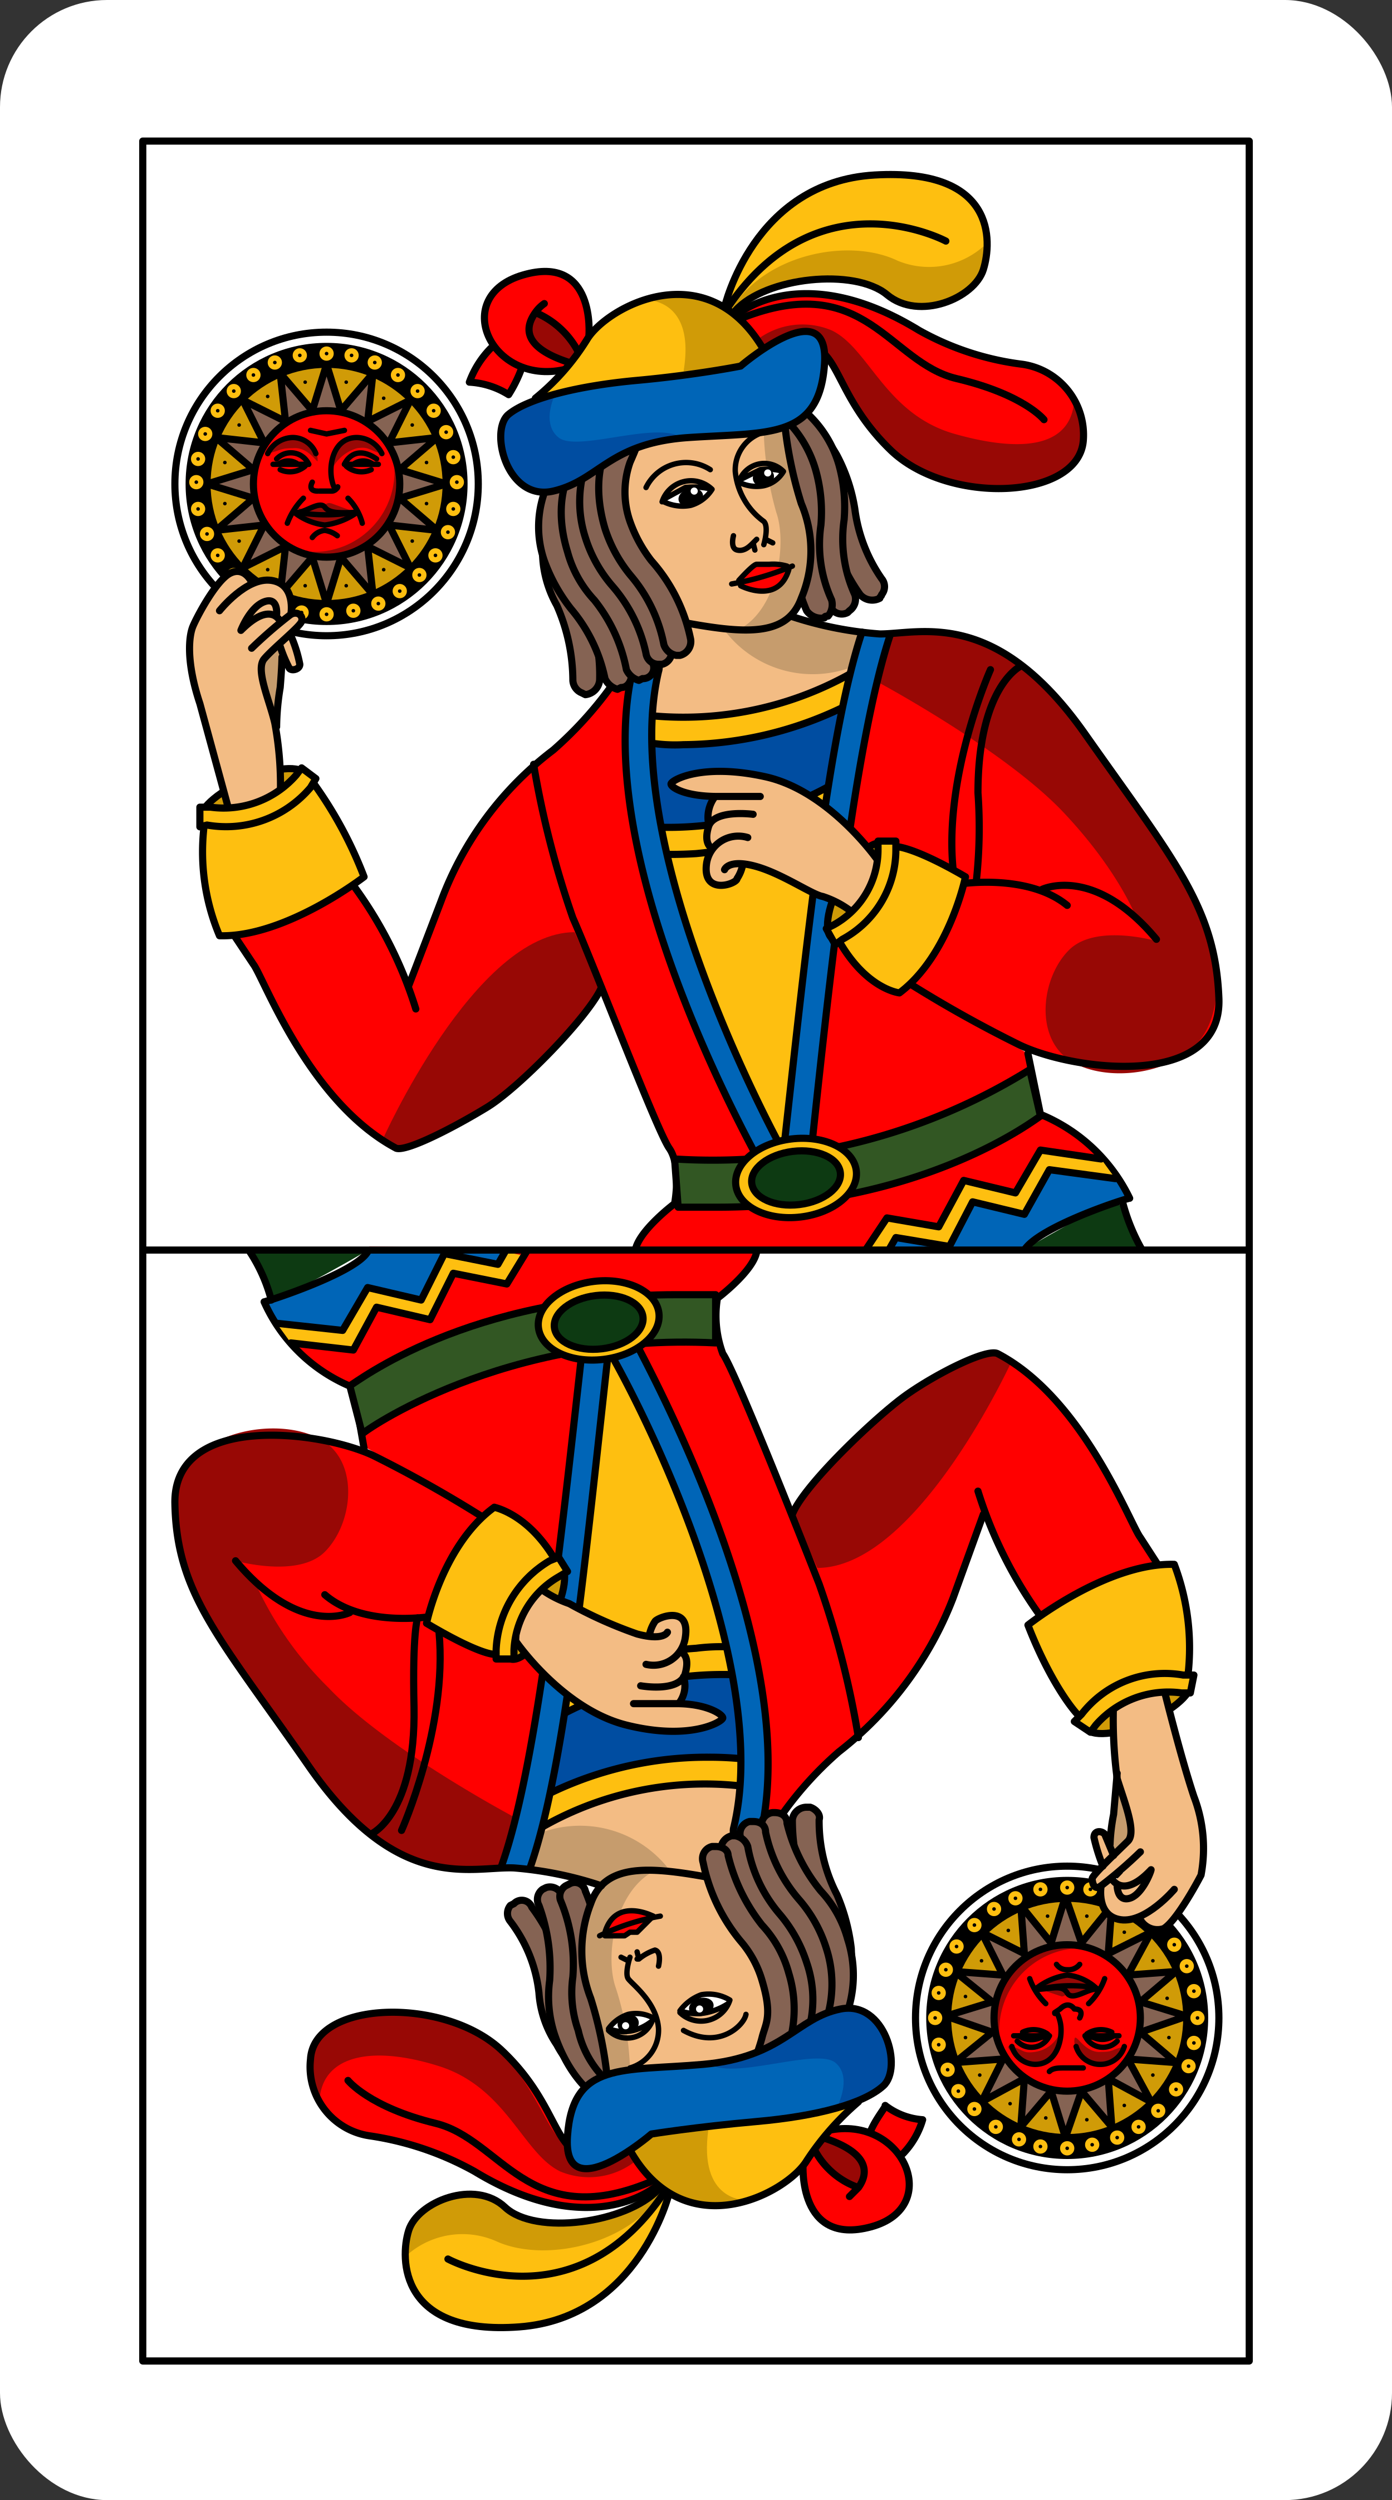 <svg xmlns="http://www.w3.org/2000/svg" viewBox="0 0 78 140">
  <rect x="0" y="0" width="78" height="140" fill="#333333" stroke="none"/>
  <rect width="78" height="140" rx="6" ry="6" fill="#fff"/>
  <path d="M64.1 70.1s-.9-2.5-1.5-2.7-5.4 2.7-5.4 2.7z" fill="#0d3a12"/>
  <path fill="#c69c6d" d="M14.1 36.7l1.4 3.6.5-3.3-.7-1.2-1.2.9z"/>
  <path d="M68.3 55.9c-.2-5.1-2.5-7.6-7.5-14.8s-9.2-5.6-11.5-5.6a20.5 20.5 0 0 1-5-1l-10.1 4A21.3 21.3 0 0 1 31 42l-1 .8h-.1a22.7 22.7 0 0 0-5.2 7.7 46.4 46.4 0 0 0-1.8 5 24.6 24.6 0 0 0-3.7-6.7c-.6 0-6.2 3.4-6.2 3.4l1.2 1.8c.6.8 3.1 7.7 8 10.3.6.2 3.3-1.2 5.1-2.3a31.4 31.4 0 0 0 6.2-6.4h.2c1.6 3.8 3.3 8 3.8 8.8s.3 3.1.3 3.1-2 1.4-2.1 2.5l21.6.2c.8-1.2 5.8-3 6-3a9.6 9.6 0 0 0-5-4.7l-.7-3.5-2-1.2 1.5.7c3.1 1.5 11.3 2.5 11.2-2.6z" fill="red"/>
  <path fill="#f3bc84" d="M43.8 34.2l1.6.7 3.3.6-1 3.7-7.7 1.6-4.2-.4.7-5.6 3.1.2 3 .3 1.2-1.1z"/>
  <path fill="#004da1" d="M35.8 41.4l.8 5.8L47 45.3l1.1-6.6-7 1.9-5.3.2v.6z"/>
  <path d="M36.4 47l10.8-2.2-3 19.9S36.1 52.4 36.4 47z" fill="#febf10"/>
  <path d="M27.5 19.5a5.3 5.3 0 0 0-1.2 1.9 4.6 4.6 0 0 1 2.2.7 7.6 7.6 0 0 0 .7-1.4" fill="red" stroke="#000" stroke-linecap="round" stroke-linejoin="round" stroke-width=".4"/>
  <path d="M33 18.8s.4-4.6-3.7-3.4-1.8 6.2 2.3 5.3" fill="red"/>
  <path d="M32.3 19.6a4.6 4.6 0 0 0-1.3-1.5c-.8-.4-.8-1-1.3-.2s0 1.2.7 1.7a5.4 5.4 0 0 0 1.5.8z" fill="#980805"/>
  <path d="M33 18.8s.4-4.6-3.7-3.4-1.8 6.2 2.3 5.3" fill="none" stroke="#000" stroke-linecap="round" stroke-linejoin="round" stroke-width=".4"/>
  <path d="M49.2 38.2s7.1 3.8 10.4 7.3 4.2 6.2 4.2 6.2l1 1s-3.4-1-4.9.5-1.9 4.6-.2 6 5.6 1.2 7.4-.8 1.2-6.2-.8-9.2-7-11.3-10.3-12.7a11.7 11.7 0 0 0-6.2-1z" fill="#980805"/>
  <path d="M30.5 17a2 2 0 0 0-.5.5c-.5.7-.9 1.9 1.9 2.8m.5-.6a4.8 4.8 0 0 0-2.4-2.2" fill="none" stroke="#000" stroke-linecap="round" stroke-linejoin="round" stroke-width=".4"/>
  <path d="M44.2 34.4c-.8-.4-3.6.9-3.6.9a6.2 6.2 0 0 0 7.5 1.9l.5-1.7a25.1 25.1 0 0 1-4.4-1.1z" fill="#c69c6d"/>
  <path d="M35.5 41.4a8.7 8.7 0 0 0 2.8.3A20.9 20.9 0 0 0 48.4 39a.8.8 0 0 0 .3-1 .7.7 0 0 0-1-.3A19.2 19.2 0 0 1 35.8 40zm11.7 3.9a21.3 21.3 0 0 1-8.2 2.5 21.9 21.9 0 0 1-2.8 0l.2-1.5a18.7 18.7 0 0 0 10.8-2.7z" fill="#febf10" stroke="#000" stroke-linecap="round" stroke-linejoin="round" stroke-width=".4"/>
  <path d="M49.9 35.5c-2 6-3.4 19-4.7 31.4a1.1 1.1 0 0 1-.6.7h-.2a.6.6 0 0 1-.6-.4c-.5-.7-11.1-18.7-8.3-29.9a.8.8 0 0 1 .9-.6.7.7 0 0 1 .5.9c-2 8.5 4.4 22.1 7 26.9 1.3-11.7 2.5-23.4 4.4-29.1" fill="#0065b7" stroke="#000" stroke-linecap="round" stroke-linejoin="round" stroke-width=".4"/>
  <ellipse cx="48.1" cy="49.9" rx="3" ry="1.1" transform="rotate(-62.2 48.1 49.93)" fill="#d09b07" stroke="#000" stroke-linecap="round" stroke-linejoin="round" stroke-width=".4"/>
  <path d="M49.4 33.3a.7.7 0 0 0 0-.9 8.8 8.8 0 0 1-1.5-3.9 9.6 9.6 0 0 0-1-3 6.2 6.2 0 0 0-3.3-2.8.7.7 0 0 0-.9.5.8.8 0 0 0 .5 1 4.6 4.6 0 0 1 2.4 2.1 7.5 7.5 0 0 1 .8 2.4 10 10 0 0 0 1.8 4.6.9.9 0 0 0 1.1.2c0-.1.1-.1.1-.2z" fill="#856353" stroke="#000" stroke-linecap="round" stroke-linejoin="round" stroke-width=".4"/>
  <path d="M47.6 34.2a.8.8 0 0 0 .3-.9 7.5 7.5 0 0 1-.6-4.2A8.8 8.8 0 0 0 47 26a6.3 6.3 0 0 0-2.6-3.5.8.8 0 0 0-1 .3.8.8 0 0 0 .3 1 5.1 5.1 0 0 1 1.9 2.7 7.2 7.2 0 0 1 .2 2.5 9.4 9.4 0 0 0 .7 4.9.7.7 0 0 0 1 .4z" fill="#856353" stroke="#000" stroke-linecap="round" stroke-linejoin="round" stroke-width=".4"/>
  <path d="M46.4 34.5a1 1 0 0 0 .2-.9 7.5 7.5 0 0 1-.6-4.2 8.6 8.6 0 0 0-.3-3.1 6.5 6.5 0 0 0-2.5-3.5.8.8 0 0 0-1.1.3.8.8 0 0 0 .3 1 5.1 5.1 0 0 1 1.9 2.7 7.1 7.1 0 0 1 .2 2.5 9.4 9.4 0 0 0 .7 4.9 1 1 0 0 0 1 .4c0-.1.1-.1.2-.1z" fill="#856353" stroke="#000" stroke-linecap="round" stroke-linejoin="round" stroke-width=".4"/>
  <circle cx="18.3" cy="27.1" r="8.5" fill="#fff" stroke="#000" stroke-linecap="round" stroke-linejoin="round" stroke-width=".4"/>
  <circle cx="18.3" cy="27.1" r="7.9"/>
  <circle cx="18.3" cy="27.1" r="6.1" fill="none" stroke="#ed1e79" stroke-linecap="round" stroke-linejoin="round" stroke-width=".4"/>
  <circle cx="18.3" cy="27.1" r="6.7" fill="#d09b07" stroke="#000" stroke-miterlimit="10" stroke-width=".4"/>
  <path fill="#856353" stroke="#000" stroke-linecap="round" stroke-linejoin="round" stroke-width=".4" d="M18.3 20.4l.8 2.6 1.8-2.1-.3 2.7 2.4-1.2-1.2 2.4 2.7-.3-2.1 1.8 2.6.8-2.6.8 2.1 1.8-2.7-.3 1.2 2.4-2.4-1.2.3 2.7-1.8-2.1-.8 2.6-.8-2.6-1.8 2.1.3-2.7-2.4 1.2 1.2-2.4-2.7.3 2.1-1.8-2.6-.8 2.6-.8-2.1-1.8 2.7.3-1.2-2.4 2.4 1.2-.3-2.7 1.8 2.1.8-2.6z"/>
  <circle cx="18.3" cy="19.8" r=".4" fill="#febf10"/>
  <circle cx="18.3" cy="19.8" r=".1"/>
  <circle cx="18.3" cy="34.4" r=".4" fill="#febf10"/>
  <circle cx="18.3" cy="34.4" r=".1"/>
  <circle cx="25.6" cy="27" r=".4" fill="#febf10"/>
  <circle cx="25.6" cy="27" r=".1"/>
  <circle cx="11" cy="27" r=".4" fill="#febf10"/>
  <circle cx="11" cy="27" r=".1"/>
  <circle cx="23.4" cy="21.9" r=".4" fill="#febf10"/>
  <circle cx="23.4" cy="21.9" r=".1"/>
  <circle cx="13.1" cy="32.2" r=".4" fill="#febf10"/>
  <circle cx="13.1" cy="32.2" r=".1"/>
  <circle cx="23.5" cy="32.2" r=".4" fill="#febf10"/>
  <circle cx="23.5" cy="32.2" r=".1"/>
  <circle cx="13.1" cy="21.9" r=".4" fill="#febf10"/>
  <circle cx="13.1" cy="21.9" r=".1"/>
  <circle cx="21" cy="20.3" r=".4" fill="#febf10"/>
  <circle cx="21" cy="20.3" r=".1"/>
  <circle cx="15.6" cy="33.9" r=".4" fill="#febf10"/>
  <circle cx="15.6" cy="33.9" r=".1"/>
  <circle cx="25.1" cy="29.8" r=".4" fill="#febf10"/>
  <circle cx="25.1" cy="29.8" r=".1"/>
  <circle cx="11.5" cy="24.3" r=".4" fill="#febf10"/>
  <circle cx="11.5" cy="24.3" r=".1"/>
  <circle cx="25" cy="24.2" r=".4" fill="#febf10"/>
  <circle cx="25" cy="24.2" r=".1"/>
  <circle cx="11.6" cy="29.9" r=".4" fill="#febf10"/>
  <circle cx="11.6" cy="29.9" r=".1"/>
  <circle cx="21.2" cy="33.8" r=".4" fill="#febf10"/>
  <circle cx="21.2" cy="33.8" r=".1"/>
  <circle cx="15.4" cy="20.3" r=".4" fill="#febf10"/>
  <circle cx="15.4" cy="20.3" r=".1"/>
  <circle cx="22.3" cy="21" r=".4" fill="#febf10"/>
  <circle cx="22.3" cy="21" r=".1"/>
  <circle cx="14.3" cy="33.2" r=".4" fill="#febf10"/>
  <circle cx="14.3" cy="33.2" r=".1"/>
  <circle cx="24.4" cy="31.1" r=".4" fill="#febf10"/>
  <circle cx="24.4" cy="31.1" r=".1"/>
  <circle cx="12.2" cy="23" r=".4" fill="#febf10"/>
  <circle cx="12.2" cy="23" r=".1"/>
  <circle cx="25.4" cy="25.6" r=".4" fill="#febf10"/>
  <circle cx="25.4" cy="25.6" r=".1"/>
  <circle cx="11.1" cy="28.5" r=".4" fill="#febf10"/>
  <circle cx="11.1" cy="28.5" r=".1"/>
  <circle cx="19.8" cy="34.2" r=".4" fill="#febf10"/>
  <circle cx="19.8" cy="34.2" r=".1"/>
  <circle cx="16.8" cy="19.9" r=".4" fill="#febf10"/>
  <circle cx="16.8" cy="19.9" r=".1"/>
  <circle cx="24.3" cy="23" r=".4" fill="#febf10"/>
  <circle cx="24.3" cy="23" r=".1"/>
  <circle cx="12.2" cy="31.1" r=".4" fill="#febf10"/>
  <circle cx="12.2" cy="31.1" r=".1"/>
  <circle cx="22.4" cy="33.1" r=".4" fill="#febf10"/>
  <circle cx="22.4" cy="33.1" r=".1"/>
  <circle cx="14.2" cy="21" r=".4" fill="#febf10"/>
  <circle cx="14.2" cy="21" r=".1"/>
  <circle cx="25.4" cy="28.5" r=".4" fill="#febf10"/>
  <circle cx="25.4" cy="28.5" r=".1"/>
  <circle cx="11.1" cy="25.7" r=".4" fill="#febf10"/>
  <circle cx="11.1" cy="25.7" r=".1"/>
  <circle cx="16.9" cy="34.3" r=".4" fill="#febf10"/>
  <circle cx="16.9" cy="34.3" r=".1"/>
  <circle cx="19.7" cy="19.9" r=".4" fill="#febf10"/>
  <circle cx="19.7" cy="19.9" r=".1"/>
  <circle cx="18.3" cy="27.1" r="4.1" fill="red"/>
  <path d="M21.9 25.2c.1.3.1.6.2 1a4.5 4.5 0 0 1-4.3 4.7h-1.2a4 4 0 0 0 1.9.3 4 4 0 0 0 3.8-4.2 3.3 3.3 0 0 0-.4-1.8zm-1.9-.1c.7-.1.6.1 1.4.3a1.6 1.6 0 0 0-1.4-.9 1.5 1.5 0 0 0-1.5 1.5c0 .2-.1.3 0 .5a2.3 2.3 0 0 1 1.5-1.4zm-3.6 0c-.7 0-.6.1-1.4.3a1.8 1.8 0 0 1 1.4-.9 1.3 1.3 0 0 1 1.4 1.3c0 .2-.5-.8-1.4-.7z" fill="#980805"/>
  <path d="M17 28.6s.7-.4.9-.3h.3s.1-.2.4-.1l1.1.4a3.4 3.4 0 0 1-1.5.8s-1.1-.2-1.4-.7.2-.1.2-.1z" fill="#980805"/>
  <path d="M17.3 26a1.1 1.1 0 0 0-1.8-.3m1.6.4a1.3 1.3 0 0 1-1.4.2m3.6-.3s.5-1.2 1.8-.3m-1.7.4a1.3 1.3 0 0 0 1.4.2" fill="none" stroke="#000" stroke-linecap="round" stroke-linejoin="round" stroke-width=".3"/>
  <path d="M15 25.4a1.6 1.6 0 0 1 1.4-.9 1.4 1.4 0 0 1 1.3.9m3.7 0a1.6 1.6 0 0 0-1.4-.9c-1.3 0-1.6 1.5-1.4 2.4s.4.2.3.4-.3.2-.3.2h-.7m-.4-.5s-.3.5.3.5m2.2 1.2a4 4 0 0 1-1.8.7 3.4 3.4 0 0 1-1.7-.7c.5.1 1.4-.7 1.7-.3s1 .3 1.8.3zm-3-.8a4 4 0 0 0-.9 1.4m3.4-1.4a3.1 3.1 0 0 1 .8 1.4" fill="none" stroke="#000" stroke-linecap="round" stroke-linejoin="round" stroke-width=".3"/>
  <path d="M19.3 26h1.6a.9.9 0 0 0-1.1 0z" stroke="#000" stroke-linecap="round" stroke-linejoin="round" stroke-width=".3"/>
  <path fill="#0065b7" stroke="#000" stroke-linecap="round" stroke-linejoin="round" stroke-width=".3" d="M21.2 26h-.3"/>
  <path d="M17.3 26h-1.7a.9.9 0 0 1 1.1 0z" stroke="#000" stroke-linecap="round" stroke-linejoin="round" stroke-width=".3"/>
  <path fill="#0065b7" stroke="#000" stroke-linecap="round" stroke-linejoin="round" stroke-width=".3" d="M15.3 26h.3"/>
  <path d="M17.5 30.1a1 1 0 0 1 .7-.4 1.5 1.5 0 0 1 .7.3m.4-5.9l-1 .2-.9-.2m-.7 4.6a9.5 9.5 0 0 0 3.1 0" fill="none" stroke="#000" stroke-linecap="round" stroke-linejoin="round" stroke-width=".3"/>
  <circle cx="18.3" cy="27.1" r="4.1" fill="none" stroke="#000" stroke-miterlimit="10" stroke-width=".4"/>
  <circle cx="13.8" cy="22.6" r=".1"/>
  <circle cx="15" cy="22.2" r=".1"/>
  <circle cx="15.9" cy="21.2" r=".1"/>
  <circle cx="17.1" cy="21.4" r=".1"/>
  <circle cx="19.4" cy="21.4" r=".1"/>
  <circle cx="18.3" cy="20.7" r=".1"/>
  <circle cx="20.7" cy="21.3" r=".1"/>
  <circle cx="21.5" cy="22.3" r=".1"/>
  <circle cx="22.8" cy="22.6" r=".1"/>
  <circle cx="23.1" cy="23.8" r=".1"/>
  <circle cx="24.1" cy="24.6" r=".1"/>
  <circle cx="23.9" cy="25.9" r=".1"/>
  <circle cx="24.6" cy="27.1" r=".1"/>
  <circle cx="23.9" cy="28.2" r=".1"/>
  <circle cx="24.1" cy="29.5" r=".1"/>
  <circle cx="23.1" cy="30.3" r=".1"/>
  <circle cx="22.7" cy="31.6" r=".1"/>
  <circle cx="21.5" cy="31.9" r=".1"/>
  <circle cx="20.7" cy="32.9" r=".1"/>
  <circle cx="19.4" cy="32.8" r=".1"/>
  <circle cx="18.3" cy="33.4" r=".1"/>
  <circle cx="17.1" cy="32.8" r=".1"/>
  <circle cx="15.9" cy="32.9" r=".1"/>
  <circle cx="15" cy="31.9" r=".1"/>
  <circle cx="13.8" cy="31.5" r=".1"/>
  <circle cx="13.4" cy="30.3" r=".1"/>
  <circle cx="12.3" cy="29.5" r=".1"/>
  <circle cx="12.6" cy="28.2" r=".1"/>
  <circle cx="11.9" cy="27" r=".1"/>
  <circle cx="12.6" cy="25.9" r=".1"/>
  <circle cx="12.4" cy="24.7" r=".1"/>
  <circle cx="13.4" cy="23.8" r=".1"/>
  <path d="M44 24a22.8 22.8 0 0 0 .9 4.2 6.8 6.8 0 0 1 0 5.3c-.8 2.2-3.2 2-6.9 1.3s-4.2-8.2-3.5-9.1A9.8 9.8 0 0 1 44 24z" fill="#f3bc84"/>
  <path d="M42.8 24.3a18.6 18.6 0 0 0 .7 4.4c.6 1.7.1 5.3-2 6.5 0 0 2.3.3 3-1a6.2 6.2 0 0 0 .9-4.6c-.5-1.6-1.3-5.2-1.3-5.2v-.5z" fill="#c69c6d"/>
  <path d="M44 24a22.8 22.8 0 0 0 .9 4.2 6.8 6.8 0 0 1 0 5.3c-.8 2.2-3.2 2-6.9 1.3s-4.2-8.2-3.5-9.1A9.8 9.8 0 0 1 44 24z" fill="none" stroke="#000" stroke-linecap="round" stroke-linejoin="round" stroke-width=".4"/>
  <path d="M36.2 27.3a2.5 2.5 0 0 1 3.6-1m3-2.1a2.2 2.2 0 0 0-1.6 2.2 3.9 3.9 0 0 0 1.6 2.8c.3.3 0 1.3 0 1.3m-1.7-.5s-.2.7.2.8.7-.2.9-.4l.2-.2m-.1.6l-.1-.4m.7-.2l.4.2" fill="none" stroke="#000" stroke-linecap="round" stroke-linejoin="round" stroke-width=".3"/>
  <path d="M21.4 63.9s5.2-11.7 10.8-11.7l1.5 3.3s-4.5 5.8-7.8 7.3l-3.7 1.6z" fill="#980805"/>
  <path d="M43.1 31.6h-.7c-.2 0-1 1.1-1 1.1l2.6-.9-2.5.9s2.1 1.1 2.7-.9h.1a3.7 3.7 0 0 0-1.2-.2z" fill="red"/>
  <path d="M41 32.7a15.9 15.9 0 0 0 3.4-1m-2.9 1.1s2.1 1.1 2.7-.9m-.1-.2a2.8 2.8 0 0 0-1-.1h-.7c-.2 0-1 .9-1 .9" fill="none" stroke="#000" stroke-linecap="round" stroke-linejoin="round" stroke-width=".3"/>
  <path d="M44.3 34.5a20.5 20.5 0 0 0 5 1c2.3 0 6.5-1.5 11.5 5.6s7.3 9.7 7.5 14.8-8.1 4.1-11.2 2.6a69.3 69.3 0 0 1-9.4-5.6c-.5-.5 3.3-5 3.3-5l2.8 1.6s3.8-.6 6 1.2" fill="none" stroke="#000" stroke-linecap="round" stroke-linejoin="round" stroke-width=".4"/>
  <path d="M63.3 67.1s-5.1 1.6-6 2.9l-.2.2-7.3-.2v-1.2l3.2.4 1.2-2.5 2.9.6 1.6-2.4 3.5.5z" fill="#0065b7"/>
  <path d="M58.4 49.8s2.9-1.4 6.4 2.8M34.2 38.5A21.3 21.3 0 0 1 31 42a18.8 18.8 0 0 0-6.3 8.5l-1.8 4.7" fill="none" stroke="#000" stroke-linecap="round" stroke-linejoin="round" stroke-width=".4"/>
  <path d="M23.3 56.5a23.3 23.3 0 0 0-4.1-7.7c-.6 0-6.2 3.4-6.2 3.4l1.2 1.8c.6.8 3.1 7.7 8 10.3.6.2 3.3-1.2 5.1-2.3s5.7-5.1 6.4-6.7" fill="none" stroke="#000" stroke-linecap="round" stroke-linejoin="round" stroke-width=".4"/>
  <path d="M29.9 42.8a52.5 52.5 0 0 0 2.2 8.6c1.2 2.7 4.7 11.9 5.4 12.9s.3 3.1.3 3.1-2 1.5-2.2 2.6m22-11l.7 3.4a9.6 9.6 0 0 1 5 4.7c-.2 0-5.1 1.6-5.9 2.9" fill="none" stroke="#000" stroke-linecap="round" stroke-linejoin="round" stroke-width=".4"/>
  <path d="M42.9 43.5c-3.6-.9-5.3.2-5.3.4s.8.7 2.3.7a2.7 2.7 0 0 0-.2 1.7c-.3 1.1.2 1.2.2 1.2h.1a2 2 0 0 0-.4.8c-.3 1.9 1.7 1.2 1.7.9a2.1 2.1 0 0 0 .3-.7h.7c1.5.4 3.2 1.6 3.8 1.7a5.3 5.3 0 0 1 1.8 1 4.5 4.5 0 0 0 1.3-3s-2.7-3.9-6.3-4.7z" fill="#f3bc84"/>
  <path d="M40 44.7a1.9 1.9 0 0 0-.3 1.4m2.5-.5s-2.2-.3-2.5.7.2 1.2.2 1.2" fill="none" stroke="#000" stroke-linecap="round" stroke-linejoin="round" stroke-width=".4"/>
  <path d="M41.9 46.9a1.8 1.8 0 0 0-2.3 1.4c-.3 1.9 1.7 1.2 1.7.9a2.1 2.1 0 0 0 .3-.7" fill="none" stroke="#000" stroke-linecap="round" stroke-linejoin="round" stroke-width=".4"/>
  <path d="M40.6 48.7s.2-.6 1.7-.2 3.2 1.6 3.8 1.7a5.3 5.3 0 0 1 1.8 1 4.5 4.5 0 0 0 1.3-3s-2.7-3.9-6.3-4.7-5.3.2-5.3.4.8.7 2.6.7h2.4" fill="none" stroke="#000" stroke-linecap="round" stroke-linejoin="round" stroke-width=".4"/>
  <path d="M54.1 49.1s-.9 4.4-3.7 6.5c0 0-2-.2-3.6-3.3a6.7 6.7 0 0 0 3.3-4.9s.9-.1 4 1.7z" fill="#febf10" stroke="#000" stroke-linecap="round" stroke-linejoin="round" stroke-width=".4"/>
  <path d="M46.8 52.9l-.5-.9.4-.2a4.8 4.8 0 0 0 2.5-4.2v-.5h1v.5a5.7 5.7 0 0 1-3 5z" fill="#febf10" stroke="#000" stroke-linecap="round" stroke-linejoin="round" stroke-width=".4"/>
  <ellipse cx="14.2" cy="44.6" rx="3.2" ry="1.1" transform="rotate(-23.8 14.38 44.66)" fill="#d09b07" stroke="#000" stroke-linecap="round" stroke-linejoin="round" stroke-width=".4"/>
  <path d="M16.3 34.4a25.3 25.3 0 0 0-2.2 1.9s1.5-1.7 1.6-1.6l.6-.3s.3-1.7-1.1-1.9l-1.1.2s-.4-.9-1.2-.5-1.9 2.5-2.1 3-.4 1.9.4 4.3l1.8 6.3 2.7-1.2a17.5 17.5 0 0 0-.3-4.1c-.3-1.3-1.1-3-.6-3.6s2-1.8 2.1-2.1-.2-.6-.6-.4zm-.6.3z" fill="#f3bc84"/>
  <path d="M15.7 36.2a7.8 7.8 0 0 0 .5 1.2c.1.2.6.1.6-.2a7.6 7.6 0 0 0-.5-1.6z" fill="#f3bc84"/>
  <path d="M14.1 32.6s-.4-.9-1.2-.5-1.9 2.5-2.1 3-.4 1.9.4 4.3L13 46l2.7-1.2a19.1 19.1 0 0 0-.3-4.3c-.3-1.3-1.1-3-.6-3.6s2-1.8 2.1-2.1-.2-.6-.6-.4a25.3 25.3 0 0 0-2.2 1.9" fill="none" stroke="#000" stroke-linecap="round" stroke-linejoin="round" stroke-width=".4"/>
  <path d="M12.3 34.2s1.5-1.9 2.9-1.7 1.1 1.9 1.1 1.9" fill="none" stroke="#000" stroke-linecap="round" stroke-linejoin="round" stroke-width=".4"/>
  <path d="M15.7 34.8s-.5-1.2-2.2.5c0 0 .5-1.3 1.3-1.6s.7.7.7.7m.8 1.2a7.6 7.6 0 0 1 .5 1.6c0 .3-.5.4-.6.2a7.8 7.8 0 0 1-.5-1.2m.1.6s0 .5-.1 1.7a14 14 0 0 0-.2 2.2" fill="none" stroke="#000" stroke-linecap="round" stroke-linejoin="round" stroke-width=".4"/>
  <path d="M20.4 49.1s-4.4 3.4-8.1 3.3a12.1 12.1 0 0 1-.8-6.6 7.5 7.5 0 0 0 6.1-1.9 22.9 22.9 0 0 1 2.8 5.2z" fill="#febf10" stroke="#000" stroke-linecap="round" stroke-linejoin="round" stroke-width=".4"/>
  <path d="M11.2 46.3v-1.1h.6a5.4 5.4 0 0 0 4.8-1.8l.3-.4.8.6-.3.5a6.2 6.2 0 0 1-5.8 2.1z" fill="#febf10" stroke="#000" stroke-linecap="round" stroke-linejoin="round" stroke-width=".4"/>
  <path d="M40.2 67.6H38l-.2-2.7a33.7 33.7 0 0 0 19.9-5l.6 2.6c-.2.1-6.5 5.1-18.1 5.1z" fill="#325723" stroke="#000" stroke-linecap="round" stroke-linejoin="round" stroke-width=".4"/>
  <ellipse cx="44.6" cy="66" rx="3.4" ry="2.2" transform="rotate(-6.9 44.3 65.93)" fill="#febf10" stroke="#000" stroke-linecap="round" stroke-linejoin="round" stroke-width=".4"/>
  <ellipse cx="44.6" cy="66" rx="2.5" ry="1.5" transform="rotate(-6.9 44.3 65.93)" fill="#0d3a12" stroke="#000" stroke-linecap="round" stroke-linejoin="round" stroke-width=".4"/>
  <path fill="#febf10" d="M48.7 69.8l1-1.6 2.9.5 1.4-2.6 2.9.7 1.4-2.4 3.4.5.8 1.1-3.7-.5-1.4 2.5-2.9-.7-1.3 2.5-3-.5-.4.7-1.1-.2z"/>
  <path fill="none" stroke="#000" stroke-linecap="round" stroke-linejoin="round" stroke-width=".4" d="M48.5 70l1.2-1.8 2.9.5 1.4-2.6 2.9.7 1.4-2.4 3.4.5"/>
  <path fill="none" stroke="#000" stroke-linecap="round" stroke-linejoin="round" stroke-width=".4" d="M49.8 70l.4-.7 3 .5 1.3-2.5 2.9.7 1.4-2.5 3.7.5"/>
  <path d="M30 22.3a13.1 13.1 0 0 0 2.9-3.3c1.1-1.8 6.7-4.9 9.9.6l.2 1.8z" fill="#febf10"/>
  <path d="M32.6 38.8a.8.8 0 0 1-.5-.7 10.5 10.5 0 0 0-.9-4.2 6.2 6.2 0 0 1-.8-2.9c-.2-2.8 1-4.2 1.1-4.2a.7.7 0 0 1 1-.1.8.8 0 0 1 .1 1.1 4.8 4.8 0 0 0-.7 3.1 6.1 6.1 0 0 0 .6 2.4 9.7 9.7 0 0 1 1.1 4.8.9.9 0 0 1-.8.8z" fill="#856353" stroke="#000" stroke-linecap="round" stroke-linejoin="round" stroke-width=".4"/>
  <path d="M34.6 38.6a1.1 1.1 0 0 1-.7-.6 8.8 8.8 0 0 0-1.9-3.9 9.6 9.6 0 0 1-1.5-2.7 5.8 5.8 0 0 1 .2-4.3.7.7 0 0 1 1-.3.8.8 0 0 1 .3 1 4.7 4.7 0 0 0 0 3.2 5.9 5.9 0 0 0 1.2 2.2 9.9 9.9 0 0 1 2.2 4.5c0 .4-.2.8-.6.8z" fill="#856353" stroke="#000" stroke-linecap="round" stroke-linejoin="round" stroke-width=".4"/>
  <path d="M35.8 38.1a1.1 1.1 0 0 1-.7-.6 8.9 8.9 0 0 0-1.8-3.9 6.4 6.4 0 0 1-1.5-2.7c-.8-2.6 0-4.2.1-4.3a.7.7 0 0 1 1-.3.8.8 0 0 1 .3 1 4.7 4.7 0 0 0 0 3.2 7.8 7.8 0 0 0 1.2 2.2 9.9 9.9 0 0 1 2.2 4.5.6.6 0 0 1-.6.8z" fill="#856353" stroke="#000" stroke-linecap="round" stroke-linejoin="round" stroke-width=".4"/>
  <path d="M36.9 37.2a.7.7 0 0 1-.7-.6 8.4 8.4 0 0 0-1.9-3.8 7.6 7.6 0 0 1-1.5-2.7 6.5 6.5 0 0 1 .1-4.3.7.7 0 0 1 1-.3.7.7 0 0 1 .4 1c-.1 0-.6 1.2 0 3.2a5.9 5.9 0 0 0 1.2 2.2 8.6 8.6 0 0 1 2.1 4.4.7.7 0 0 1-.5.9z" fill="#856353" stroke="#000" stroke-linecap="round" stroke-linejoin="round" stroke-width=".4"/>
  <path d="M37.9 36.7a.9.9 0 0 1-.7-.6 8.4 8.4 0 0 0-1.8-3.8 7.9 7.9 0 0 1-1.5-2.7c-.8-2.7 0-4.3.1-4.4s1.2-1.2 1.6-1 0 1-.3 1.7a5 5 0 0 0 0 3.3 7.8 7.8 0 0 0 1.2 2.2 9.4 9.4 0 0 1 2.2 4.4.8.8 0 0 1-.6.9z" fill="#856353" stroke="#000" stroke-linecap="round" stroke-linejoin="round" stroke-width=".4"/>
  <path d="M40.6 17.2s1.6-7 8.4-7.4 6.6 3.7 6.1 5.3-3.6 2.9-5.4 1.4-6.8-1-8.5.9" fill="#febf10"/>
  <path d="M55.1 13.8a4.6 4.6 0 0 1-4.8.8c-2.7-1.3-7.4-.4-9.3 2.7-.1.1 2.8-1.8 4.9-1.8s3.2.2 3.6.7a2.9 2.9 0 0 0 2.9.9c1.5-.3 2.7-1.4 2.8-2a3.5 3.5 0 0 0-.1-1.3z" fill="#d09b07"/>
  <path d="M40.6 17.2s1.6-7 8.4-7.4 6.6 3.7 6.1 5.3-3.6 2.9-5.4 1.4-6.8-1-8.5.9" fill="none" stroke="#000" stroke-linecap="round" stroke-linejoin="round" stroke-width=".4"/>
  <path d="M41.2 17.7s3.6-3.3 10.3.8a15.8 15.8 0 0 0 5.8 1.9 4 4 0 0 1 3.4 4.3c-.3 3.3-7.6 3.6-10.8.5s-2.8-5.8-4.9-5.9a4.3 4.3 0 0 0-2 .4" fill="red"/>
  <path d="M42.6 18.9a4.2 4.2 0 0 1 4-.4c2.1 1 3 4.7 6.9 5.8s6.6.7 6.7-2c-.1.1 1.9 3.3-.9 4.3s-6.6 1.2-8.8-.8-2.9-4.4-3.7-5.3-2.3-2.1-3.8-.9z" fill="#980805"/>
  <path d="M41.2 17.7s3.6-3.3 10.3.8a15.8 15.8 0 0 0 5.8 1.9 4 4 0 0 1 3.4 4.3c-.3 3.3-7.6 3.6-10.8.5s-2.8-5.8-4.9-5.9a4.3 4.3 0 0 0-2 .4m10-6.2s-7.1-3.8-12.2 3.7" fill="none" stroke="#000" stroke-linecap="round" stroke-linejoin="round" stroke-width=".4"/>
  <path d="M36.2 16.8s2.8-.1 2.1 4h1l2.3-.3 1.2-.9s-1.3-2.5-3.5-2.9a6.1 6.1 0 0 0-3.1.1z" fill="#d09b07"/>
  <path d="M58.5 23.5s-1.1-1.4-4.9-2.3-5.1-6.1-12-3.4" fill="none" stroke="#000" stroke-linecap="round" stroke-linejoin="round" stroke-width=".4"/>
  <path d="M30 22.3a13.1 13.1 0 0 0 2.9-3.3c1.1-1.8 6.7-4.9 9.9.6l.2 1.8z" fill="none" stroke="#000" stroke-linecap="round" stroke-linejoin="round" stroke-width=".4"/>
  <path d="M41.5 20.5s-2.5.5-5.8.8-6.1 1-7.2 1.9-.1 4.9 2.5 4.3 3.1-2.7 7.6-3 7.3.1 7.6-4.1-4.7.1-4.7.1z" fill="#0065b7"/>
  <path d="M31.1 22.1s-.8 1.6.2 2.4 5.1-.8 6.7-.1a14.7 14.7 0 0 0-5.4 2.4c-1.8 1.6-3.6.7-4.3-1s0-2.8 1.2-3.2z" fill="#004da1"/>
  <path d="M41.5 20.5s-2.5.5-5.8.8-6.1 1-7.2 1.9-.1 4.9 2.5 4.3 3.1-2.7 7.6-3 7.3.1 7.6-4.1-4.7.1-4.7.1zm15.7 16.8s-2.4 1.1-2.4 7.1a27.4 27.4 0 0 1-.1 5m.8-11.9s-2.6 5.8-2.1 11.1" fill="none" stroke="#000" stroke-linecap="round" stroke-linejoin="round" stroke-width=".4"/>
  <path d="M37.2 28.1a2.4 2.4 0 0 0 1.8.1 1.3 1.3 0 0 0 .8-.8 1.9 1.9 0 0 0-1.6 0c-.9.3-1 .7-1 .7z" fill="#fff"/>
  <path d="M37.3 27.9l1.1-.6a4.2 4.2 0 0 1 1.5.1 2.1 2.1 0 0 1-1.2.9 2.4 2.4 0 0 1-1.5-.2m2.7-.7a1.7 1.7 0 0 0-2.8.7" fill="none" stroke="#000" stroke-linecap="round" stroke-linejoin="round" stroke-width=".3"/>
  <ellipse cx="38.7" cy="27.8" rx=".7" ry=".5" transform="rotate(-15.1 38.92 27.8)"/>
  <circle cx="38.9" cy="27.5" r=".2" fill="#fff"/>
  <path d="M41.5 27.1a2.3 2.3 0 0 0 1.7 0 1.3 1.3 0 0 0 .8-.8 1.9 1.9 0 0 0-1.6 0c-.8.4-.9.8-.9.8z" fill="#fff"/>
  <path d="M41.6 26.8l1-.5a3.2 3.2 0 0 1 1.3.1 1.7 1.7 0 0 1-1.1.8 2.2 2.2 0 0 1-1.4-.2m2.5-.6a1.5 1.5 0 0 0-2.5.6" fill="none" stroke="#000" stroke-linecap="round" stroke-linejoin="round" stroke-width=".3"/>
  <ellipse cx="42.8" cy="26.7" rx=".6" ry=".5" transform="rotate(-15.1 42.9 26.8)"/>
  <ellipse cx="43" cy="26.5" rx=".2" ry=".2" transform="rotate(-15.1 42.95 26.42)" fill="#fff"/>
  <path d="M62.9 67.3A10.9 10.9 0 0 0 64 70" fill="none" stroke="#000" stroke-linecap="round" stroke-linejoin="round" stroke-width=".4"/>
  <path d="M14 70s.9 2.4 1.4 2.6 5.4-2.7 5.4-2.7z" fill="#0d3a12"/>
  <path fill="#c69c6d" d="M64 103.3l-1.5-3.5-.4 3.3.7 1.1 1.2-.9z"/>
  <path d="M9.8 84.2c.1 5.1 2.5 7.6 7.5 14.7s9.1 5.6 11.5 5.7a20.4 20.4 0 0 1 4.9 1l10.2-4.1a19.9 19.9 0 0 1 3.1-3.4l1.1-.9a23.1 23.1 0 0 0 5.3-7.7 42 42 0 0 0 1.7-4.9 25.6 25.6 0 0 0 3.8 6.7c.5 0 6.1-3.5 6.1-3.5l-1.1-1.7c-.6-.8-3.2-7.8-8-10.3-.6-.3-3.4 1.1-5.1 2.3a29 29 0 0 0-6.3 6.3h-.2a86.6 86.6 0 0 0-3.8-8.7 6.1 6.1 0 0 1-.3-3.1s2-1.4 2.2-2.5l-21.7-.3c-.8 1.3-5.8 3-5.9 3a9.2 9.2 0 0 0 5 4.8l.6 3.4 2.1 1.2-1.6-.8c-3-1.3-11.3-2.3-11.1 2.8z" fill="red"/>
  <path fill="#f3bc84" d="M34.2 105.9l-1.6-.8-3.2-.6 1-3.6 7.6-1.7 4.3.4-.8 5.6-3-.2-3.1-.3-1.2 1.2z"/>
  <path fill="#004da1" d="M42.3 98.6l-.8-5.8-10.5 2-1 6.5 6.9-1.9 5.4-.1v-.7z"/>
  <path d="M41.6 93.1l-10.8 2.1 3.1-19.9s8.1 12.4 7.7 17.8z" fill="#febf10"/>
  <path d="M50.6 120.6a4.6 4.6 0 0 0 1.1-1.9 3.9 3.9 0 0 1-2.1-.8c.1 0-.5.7-.8 1.4" fill="red" stroke="#000" stroke-linecap="round" stroke-linejoin="round" stroke-width=".4"/>
  <path d="M45 121.2s-.3 4.6 3.8 3.5 1.8-6.3-2.4-5.4" fill="red"/>
  <path d="M45.7 120.5a4.1 4.1 0 0 0 1.4 1.5c.8.3.7.9 1.2.2s0-1.2-.6-1.7a10.7 10.7 0 0 0-1.6-.9z" fill="#980805"/>
  <path d="M45 121.2s-.3 4.6 3.8 3.5 1.8-6.3-2.4-5.4" fill="none" stroke="#000" stroke-linecap="round" stroke-linejoin="round" stroke-width=".4"/>
  <path d="M28.9 101.8s-7.2-3.8-10.5-7.3a19.4 19.4 0 0 1-4.2-6.1l-1-1s3.5 1 5-.5 1.9-4.6.2-6-5.6-1.2-7.5.7-1.1 6.2.8 9.2 7 11.4 10.4 12.8a11.8 11.8 0 0 0 6.1.9z" fill="#980805"/>
  <path d="M47.6 123l.5-.5c.5-.7.8-1.9-2-2.8m-.5.6a4.4 4.4 0 0 0 2.5 2.2" fill="none" stroke="#000" stroke-linecap="round" stroke-linejoin="round" stroke-width=".4"/>
  <path d="M33.8 105.6c.9.5 3.7-.9 3.7-.9a6.3 6.3 0 0 0-7.6-1.9l-.5 1.8a31.3 31.3 0 0 1 4.4 1z" fill="#c69c6d"/>
  <path d="M42.5 98.6a18.9 18.9 0 0 0-2.8-.2 20.2 20.2 0 0 0-10 2.6.7.7 0 0 0-.3 1 .7.7 0 0 0 1 .3 18.4 18.4 0 0 1 11.8-2.2zm-11.7-3.9a19.7 19.7 0 0 1 8.2-2.4 11 11 0 0 1 2.8 0l-.2 1.5a19.2 19.2 0 0 0-10.8 2.6z" fill="#febf10" stroke="#000" stroke-linecap="round" stroke-linejoin="round" stroke-width=".4"/>
  <path d="M28.1 104.5c2.1-5.9 3.4-19 4.8-31.4a.6.6 0 0 1 .6-.6h.1a.9.9 0 0 1 .7.3c.4.7 11 18.7 8.3 30a.7.7 0 0 1-.9.5.8.8 0 0 1-.6-.9c2.1-8.5-4.3-22.1-7-26.8-1.3 11.6-2.4 23.3-4.4 29" fill="#0065b7" stroke="#000" stroke-linecap="round" stroke-linejoin="round" stroke-width=".4"/>
  <ellipse cx="29.9" cy="90.2" rx="3" ry="1.1" transform="rotate(-62.2 29.93 90.18)" fill="#d09b07" stroke="#000" stroke-linecap="round" stroke-linejoin="round" stroke-width=".4"/>
  <path d="M28.6 106.7a.7.7 0 0 0 0 .9 8 8 0 0 1 1.6 4 5.9 5.9 0 0 0 1 2.9 5.8 5.8 0 0 0 3.3 2.8.7.7 0 0 0 .9-.5.8.8 0 0 0-.6-.9 5.4 5.4 0 0 1-2.4-2.2 5.1 5.1 0 0 1-.7-2.4 10.1 10.1 0 0 0-1.9-4.5.6.6 0 0 0-1-.2z" fill="#856353" stroke="#000" stroke-linecap="round" stroke-linejoin="round" stroke-width=".4"/>
  <path d="M30.4 105.8a.7.7 0 0 0-.2.9 10.2 10.2 0 0 1 .6 4.2 6.8 6.8 0 0 0 .3 3.1c.9 2.6 2.4 3.5 2.5 3.5a.7.7 0 1 0 .7-1.3c-.1 0-1.1-.7-1.8-2.7a5.3 5.3 0 0 1-.2-2.5 10.4 10.4 0 0 0-.8-4.8.7.7 0 0 0-.9-.5z" fill="#856353" stroke="#000" stroke-linecap="round" stroke-linejoin="round" stroke-width=".4"/>
  <path d="M31.7 105.6a.7.7 0 0 0-.3.8 9.3 9.3 0 0 1 .7 4.3 6.4 6.4 0 0 0 .3 3 5.5 5.5 0 0 0 2.5 3.5.7.7 0 0 0 1-.3.7.7 0 0 0-.3-1c-.1 0-1.1-.7-1.8-2.7a5.2 5.2 0 0 1-.2-2.5 10.5 10.5 0 0 0-.8-4.8.6.6 0 0 0-.9-.4z" fill="#856353" stroke="#000" stroke-linecap="round" stroke-linejoin="round" stroke-width=".4"/>
  <circle cx="59.8" cy="113" r="8.5" fill="#fff" stroke="#000" stroke-linecap="round" stroke-linejoin="round" stroke-width=".4"/>
  <circle cx="59.8" cy="113" r="7.9"/>
  <circle cx="59.8" cy="113" r="6.1" fill="none" stroke="#ed1e79" stroke-linecap="round" stroke-linejoin="round" stroke-width=".4"/>
  <circle cx="59.8" cy="113" r="6.7" fill="#d09b07" stroke="#000" stroke-miterlimit="10" stroke-width=".4"/>
  <path fill="#856353" stroke="#000" stroke-linecap="round" stroke-linejoin="round" stroke-width=".4" d="M59.7 119.7l-.8-2.6-1.7 2 .2-2.7-2.4 1.3 1.2-2.4-2.7.2 2.1-1.7-2.6-.9 2.6-.8-2.1-1.7 2.7.2-1.2-2.4 2.4 1.2-.2-2.7 1.7 2.1.8-2.6.9 2.6 1.7-2.1-.2 2.7 2.4-1.2-1.3 2.4 2.7-.2-2 1.7 2.6.8-2.6.9 2 1.7-2.7-.2 1.3 2.4-2.4-1.3.2 2.7-1.7-2-.9 2.6z"/>
  <circle cx="59.8" cy="120.3" r=".4" fill="#febf10"/>
  <circle cx="59.8" cy="120.3" r=".1"/>
  <circle cx="59.8" cy="105.7" r=".4" fill="#febf10"/>
  <circle cx="59.8" cy="105.7" r=".1"/>
  <circle cx="52.4" cy="113" r=".4" fill="#febf10"/>
  <circle cx="52.4" cy="113" r=".1"/>
  <circle cx="67.1" cy="113" r=".4" fill="#febf10"/>
  <circle cx="67.1" cy="113" r=".1"/>
  <circle cx="54.6" cy="118.1" r=".4" fill="#febf10"/>
  <circle cx="54.6" cy="118.1" r=".1"/>
  <circle cx="64.9" cy="107.8" r=".4" fill="#febf10"/>
  <circle cx="64.9" cy="107.8" r=".1"/>
  <circle cx="54.6" cy="107.8" r=".4" fill="#febf10"/>
  <circle cx="54.6" cy="107.8" r=".1"/>
  <circle cx="64.9" cy="118.2" r=".4" fill="#febf10"/>
  <circle cx="64.9" cy="118.2" r=".1"/>
  <circle cx="57.1" cy="119.8" r=".4" fill="#febf10"/>
  <circle cx="57.1" cy="119.8" r=".1"/>
  <circle cx="62.5" cy="106.2" r=".4" fill="#febf10"/>
  <circle cx="62.5" cy="106.2" r=".1"/>
  <circle cx="53" cy="110.3" r=".4" fill="#febf10"/>
  <circle cx="53" cy="110.3" r=".1"/>
  <circle cx="66.6" cy="115.7" r=".4" fill="#febf10"/>
  <circle cx="66.6" cy="115.7" r=".1"/>
  <circle cx="53.1" cy="115.9" r=".4" fill="#febf10"/>
  <circle cx="53.1" cy="115.9" r=".1"/>
  <circle cx="66.5" cy="110.1" r=".4" fill="#febf10"/>
  <circle cx="66.5" cy="110.1" r=".1"/>
  <circle cx="56.9" cy="106.3" r=".4" fill="#febf10"/>
  <circle cx="56.9" cy="106.3" r=".1"/>
  <circle cx="62.6" cy="119.7" r=".4" fill="#febf10"/>
  <circle cx="62.6" cy="119.7" r=".1"/>
  <circle cx="55.8" cy="119.1" r=".4" fill="#febf10"/>
  <circle cx="55.8" cy="119.1" r=".1"/>
  <circle cx="63.8" cy="106.9" r=".4" fill="#febf10"/>
  <circle cx="63.8" cy="106.9" r=".1"/>
  <circle cx="53.6" cy="109" r=".4" fill="#febf10"/>
  <circle cx="53.6" cy="109" r=".1"/>
  <circle cx="65.9" cy="117" r=".4" fill="#febf10"/>
  <circle cx="65.9" cy="117" r=".1"/>
  <circle cx="52.6" cy="114.5" r=".4" fill="#febf10"/>
  <circle cx="52.6" cy="114.5" r=".1"/>
  <circle cx="66.9" cy="111.5" r=".4" fill="#febf10"/>
  <circle cx="66.9" cy="111.5" r=".1"/>
  <circle cx="58.3" cy="105.8" r=".4" fill="#febf10"/>
  <circle cx="58.3" cy="105.8" r=".1"/>
  <circle cx="61.2" cy="120.1" r=".4" fill="#febf10"/>
  <circle cx="61.2" cy="120.1" r=".1"/>
  <circle cx="53.7" cy="117.1" r=".4" fill="#febf10"/>
  <circle cx="53.7" cy="117.1" r=".1"/>
  <circle cx="65.8" cy="108.9" r=".4" fill="#febf10"/>
  <circle cx="65.8" cy="108.9" r=".1"/>
  <circle cx="55.7" cy="106.9" r=".4" fill="#febf10"/>
  <circle cx="55.7" cy="106.9" r=".1"/>
  <circle cx="63.8" cy="119.1" r=".4" fill="#febf10"/>
  <circle cx="63.8" cy="119.1" r=".1"/>
  <circle cx="52.6" cy="111.6" r=".4" fill="#febf10"/>
  <circle cx="52.6" cy="111.6" r=".1"/>
  <circle cx="66.9" cy="114.4" r=".4" fill="#febf10"/>
  <circle cx="66.9" cy="114.4" r=".1"/>
  <circle cx="61.1" cy="105.8" r=".4" fill="#febf10"/>
  <circle cx="61.1" cy="105.8" r=".1"/>
  <circle cx="58.3" cy="120.2" r=".4" fill="#febf10"/>
  <circle cx="58.3" cy="120.2" r=".1"/>
  <circle cx="59.8" cy="113" r="4.1" fill="red"/>
  <path d="M56.1 114.8c0-.3-.1-.6-.1-.9a4.6 4.6 0 0 1 4.3-4.8h1.1a5.2 5.2 0 0 0-1.8-.3 4.1 4.1 0 0 0-3.9 4.3 4.2 4.2 0 0 0 .4 1.7zm1.9.1c-.7.1-.6-.1-1.3-.3s.5.9 1.3.9a1.5 1.5 0 0 0 1.5-1.5c0-.2.1-.3 0-.5a1.8 1.8 0 0 1-1.5 1.4zm3.7 0c.7 0 .5-.1 1.3-.3a1.4 1.4 0 0 1-1.3.9c-.9 0-1.5-.5-1.5-1.2s.5.7 1.5.6z" fill="#980805"/>
  <path d="M61 111.5l-.9.3-.3-.2a.4.4 0 0 1-.3.2l-1.2-.4a4.3 4.3 0 0 1 1.5-.8 2 2 0 0 1 1.4.7c.2.2-.2.2-.2.2z" fill="#980805"/>
  <path d="M60.8 114a1.1 1.1 0 0 0 1.8.3m-1.7-.4a1.4 1.4 0 0 1 1.4-.1m-3.5.2a1.1 1.1 0 0 1-1.8.3m1.7-.4a1.4 1.4 0 0 0-1.4-.1" fill="none" stroke="#000" stroke-linecap="round" stroke-linejoin="round" stroke-width=".3"/>
  <path d="M63 114.6a1.4 1.4 0 0 1-1.3 1 1.4 1.4 0 0 1-1.4-1m-3.6 0a1.4 1.4 0 0 0 1.3 1c1.3 0 1.6-1.6 1.4-2.4s-.3-.3-.3-.5l.3-.2c.5-.5.8 0 .8 0m.3.5s.3-.5-.3-.5m-2.2-1.1a3.7 3.7 0 0 1 1.8-.8 2.8 2.8 0 0 1 1.7.8c-.5-.1-1.4.7-1.7.2s-.9-.2-1.8-.2zm3 .8a3.6 3.6 0 0 0 .9-1.4m-3.3 1.4a3.6 3.6 0 0 1-.9-1.4" fill="none" stroke="#000" stroke-linecap="round" stroke-linejoin="round" stroke-width=".3"/>
  <path d="M58.8 114h-1.7a1.2 1.2 0 0 0 1.2.1z" stroke="#000" stroke-linecap="round" stroke-linejoin="round" stroke-width=".3"/>
  <path fill="#0065b7" stroke="#000" stroke-linecap="round" stroke-linejoin="round" stroke-width=".3" d="M56.8 114h.3"/>
  <path d="M60.8 114h1.6a1.1 1.1 0 0 1-1.1.1z" stroke="#000" stroke-linecap="round" stroke-linejoin="round" stroke-width=".3"/>
  <path fill="#0065b7" stroke="#000" stroke-linecap="round" stroke-linejoin="round" stroke-width=".3" d="M62.7 114h-.3"/>
  <path d="M60.5 110a.8.8 0 0 1-.7.3.7.7 0 0 1-.6-.3m-.4 6c.2-.2.5-.2.9-.2h1m.6-4.5a8.1 8.1 0 0 0-3.1.1" fill="none" stroke="#000" stroke-linecap="round" stroke-linejoin="round" stroke-width=".3"/>
  <circle cx="59.8" cy="113" r="4.1" fill="none" stroke="#000" stroke-miterlimit="10" stroke-width=".4"/>
  <circle cx="64.2" cy="117.4" r=".1"/>
  <circle cx="63" cy="117.9" r=".1"/>
  <circle cx="62.2" cy="118.8" r=".1"/>
  <circle cx="60.9" cy="118.7" r=".1"/>
  <circle cx="58.6" cy="118.6" r=".1"/>
  <circle cx="59.8" cy="119.3" r=".1"/>
  <circle cx="57.4" cy="118.8" r=".1"/>
  <circle cx="56.6" cy="117.8" r=".1"/>
  <circle cx="55.3" cy="117.4" r=".1"/>
  <circle cx="54.9" cy="116.2" r=".1"/>
  <circle cx="53.9" cy="115.4" r=".1"/>
  <circle cx="54.1" cy="114.1" r=".1"/>
  <circle cx="53.4" cy="113" r=".1"/>
  <circle cx="54.1" cy="111.8" r=".1"/>
  <circle cx="53.9" cy="110.5" r=".1"/>
  <circle cx="55" cy="109.8" r=".1"/>
  <circle cx="55.3" cy="108.5" r=".1"/>
  <circle cx="56.5" cy="108.1" r=".1"/>
  <circle cx="57.3" cy="107.2" r=".1"/>
  <circle cx="58.7" cy="107.3" r=".1"/>
  <circle cx="59.8" cy="106.7" r=".1"/>
  <circle cx="60.9" cy="107.3" r=".1"/>
  <circle cx="62.2" cy="107.1" r=".1"/>
  <circle cx="63" cy="108.2" r=".1"/>
  <circle cx="64.3" cy="108.5" r=".1"/>
  <circle cx="64.6" cy="109.8" r=".1"/>
  <circle cx="65.7" cy="110.6" r=".1"/>
  <circle cx="65.4" cy="111.9" r=".1"/>
  <circle cx="66.2" cy="113" r=".1"/>
  <circle cx="65.5" cy="114.1" r=".1"/>
  <circle cx="65.6" cy="115.4" r=".1"/>
  <circle cx="64.6" cy="116.2" r=".1"/>
  <path d="M34 116.1a22.8 22.8 0 0 0-.9-4.2 7.3 7.3 0 0 1 0-5.3c.8-2.3 3.3-2.1 7-1.4s4.1 8.2 3.4 9.1a9.6 9.6 0 0 1-9.5 1.8z" fill="#f3bc84"/>
  <path d="M35.3 115.8a16.3 16.3 0 0 0-.8-4.5c-.6-1.7-.1-5.3 2.1-6.5-.1 0-2.3-.3-3.1 1a6.1 6.1 0 0 0-.8 4.6l1.3 5.3v.4z" fill="#c69c6d"/>
  <path d="M34 116.1a22.8 22.8 0 0 0-.9-4.2 7.3 7.3 0 0 1 0-5.3c.8-2.3 3.3-2.1 7-1.4s4.1 8.2 3.4 9.1a9.6 9.6 0 0 1-9.5 1.8z" fill="none" stroke="#000" stroke-linecap="round" stroke-linejoin="round" stroke-width=".4"/>
  <path d="M41.8 112.8c-.1.6-1.5 2-3.5.9m-3 2.1a2.2 2.2 0 0 0 1.6-2.2c-.1-1.5-1.5-2.5-1.7-2.8s.1-1.2.1-1.2m1.6.5s.2-.8-.2-.9a2.8 2.8 0 0 0-.9.5h-.1m0-.4l.1.4m-.6.1l-.4-.2" fill="none" stroke="#000" stroke-linecap="round" stroke-linejoin="round" stroke-width=".3"/>
  <path d="M56.7 76.2s-5.3 11.6-10.9 11.6l-1.5-3.3s4.5-5.8 7.9-7.3a22.7 22.7 0 0 1 3.6-1.5z" fill="#980805"/>
  <path d="M35 108.5l.3-.2h.4l.9-1.1-2.6.8 2.6-.8s-2.1-1.1-2.7.9h-.1z" fill="red"/>
  <path d="M37 107.3a12.7 12.7 0 0 0-3.4 1.1m3-1.1s-2.1-1.1-2.7.9" fill="none" stroke="#000" stroke-linecap="round" stroke-linejoin="round" stroke-width=".3"/>
  <path d="M33.9 108.4H35l.3-.2h.4l.9-.9" fill="none" stroke="#000" stroke-linecap="round" stroke-linejoin="round" stroke-width=".3"/>
  <path d="M33.7 105.6a20.4 20.4 0 0 0-4.9-1c-2.4-.1-6.5 1.5-11.5-5.7s-7.4-9.6-7.5-14.7 8.1-4.1 11.1-2.7a70 70 0 0 1 9.5 5.7c.5.5-3.4 5-3.4 5l-2.7-1.7s-3.9.7-6.1-1.2" fill="none" stroke="#000" stroke-linecap="round" stroke-linejoin="round" stroke-width=".4"/>
  <path d="M14.8 72.9s5-1.5 5.9-2.9h7.5v1.3l-3.1-.5-1.3 2.5-2.8-.5-1.6 2.4-3.5-.6z" fill="#0065b7"/>
  <path d="M19.6 90.3s-2.8 1.4-6.4-2.9m30.7 14.1a19.9 19.9 0 0 1 3.1-3.4 20 20 0 0 0 6.4-8.6l1.7-4.7" fill="none" stroke="#000" stroke-linecap="round" stroke-linejoin="round" stroke-width=".4"/>
  <path d="M54.8 83.5a24.3 24.3 0 0 0 4.1 7.8c.5 0 6.1-3.5 6.1-3.5l-1.1-1.7c-.6-.8-3.2-7.8-8-10.3-.6-.3-3.4 1.1-5.1 2.3s-5.8 5.1-6.4 6.7" fill="none" stroke="#000" stroke-linecap="round" stroke-linejoin="round" stroke-width=".4"/>
  <path d="M48.1 97.3a50.1 50.1 0 0 0-2.2-8.6c-1.1-2.8-4.7-11.9-5.4-12.9a6.1 6.1 0 0 1-.3-3.1s2-1.5 2.2-2.6m-22 11l-.6-3.4a9.2 9.2 0 0 1-5-4.8c.1 0 5.1-1.6 5.8-2.8" fill="none" stroke="#000" stroke-linecap="round" stroke-linejoin="round" stroke-width=".4"/>
  <path d="M35.1 96.6c3.6.9 5.4-.2 5.4-.4s-.8-.7-2.4-.8a2 2 0 0 0 .2-1.6h.1c.3-1-.3-1.2-.3-1.2H38a2.5 2.5 0 0 0 .4-.9c.3-1.9-1.6-1.1-1.7-.9a2.1 2.1 0 0 0-.3.7v.2l-.7-.2a24.1 24.1 0 0 1-3.8-1.7 6.1 6.1 0 0 1-1.7-.9 3.9 3.9 0 0 0-1.3 3s2.6 3.8 6.2 4.7z" fill="#f3bc84"/>
  <path d="M38.1 95.3a1.6 1.6 0 0 0 .2-1.4m-2.4.5s2.2.4 2.5-.7-.3-1.2-.3-1.2" fill="none" stroke="#000" stroke-linecap="round" stroke-linejoin="round" stroke-width=".4"/>
  <path d="M36.2 93.2a1.8 1.8 0 0 0 2.2-1.5c.3-1.9-1.6-1.1-1.7-.9a2.1 2.1 0 0 0-.3.7" fill="none" stroke="#000" stroke-linecap="round" stroke-linejoin="round" stroke-width=".4"/>
  <path d="M37.4 91.4s-.2.5-1.7.1a24.1 24.1 0 0 1-3.8-1.7 6.1 6.1 0 0 1-1.7-.9 3.9 3.9 0 0 0-1.3 3s2.6 3.8 6.2 4.7 5.4-.2 5.4-.4-.9-.8-2.6-.8h-2.4" fill="none" stroke="#000" stroke-linecap="round" stroke-linejoin="round" stroke-width=".4"/>
  <path d="M23.9 90.9s.9-4.4 3.8-6.5c-.1 0 2 .3 3.6 3.3a7 7 0 0 0-3.4 4.9c0 .1-.8.2-4-1.7z" fill="#febf10" stroke="#000" stroke-linecap="round" stroke-linejoin="round" stroke-width=".4"/>
  <path d="M31.3 87.2l.5.8-.5.3a5 5 0 0 0-2.5 4.1v.5h-1v-.5a6.1 6.1 0 0 1 3-5z" fill="#febf10" stroke="#000" stroke-linecap="round" stroke-linejoin="round" stroke-width=".4"/>
  <ellipse cx="63.8" cy="95.4" rx="3.2" ry="1.1" transform="rotate(-23.8 63.88 95.49)" fill="#d09b07" stroke="#000" stroke-linecap="round" stroke-linejoin="round" stroke-width=".4"/>
  <path d="M61.7 105.6a25.3 25.3 0 0 0 2.2-1.9s-1.4 1.8-1.5 1.6l-.7.3s-.3 1.7 1.1 1.9a1.4 1.4 0 0 0 1.1-.2v.2a1.1 1.1 0 0 0 1.3.5c.7-.4 1.9-2.6 2.1-3a8.1 8.1 0 0 0-.4-4.4c-.8-2.4-1.9-6.4-1.9-6.4l-2.7 1.3a26.7 26.7 0 0 0 .3 4.1c.4 1.3 1.1 3 .6 3.5s-2 1.9-2 2.1.1.7.5.4zm.7-.3z" fill="#f3bc84"/>
  <path d="M62.4 103.9l-.5-1.2c-.2-.2-.6-.2-.6.2a10.3 10.3 0 0 0 .5 1.6z" fill="#f3bc84"/>
  <path d="M63.9 107.5a1.1 1.1 0 0 0 1.3.5c.7-.4 1.9-2.6 2.1-3a8.1 8.1 0 0 0-.4-4.4c-.8-2.4-1.8-6.5-1.8-6.5l-2.7 1.2a24.8 24.8 0 0 0 .2 4.3c.4 1.3 1.1 3 .6 3.5s-2 1.9-2 2.1.1.7.5.4a25.3 25.3 0 0 0 2.2-1.9" fill="none" stroke="#000" stroke-linecap="round" stroke-linejoin="round" stroke-width=".4"/>
  <path d="M65.8 105.8s-1.6 1.9-3 1.7-1.1-1.9-1.1-1.9" fill="none" stroke="#000" stroke-linecap="round" stroke-linejoin="round" stroke-width=".4"/>
  <path d="M62.3 105.2s.6 1.2 2.2-.5c0 .1-.5 1.4-1.2 1.6s-.7-.7-.7-.7m-.8-1.1a10.3 10.3 0 0 1-.5-1.6c0-.4.4-.4.6-.2l.5 1.2m-.2-.6a10.6 10.6 0 0 1 .2-1.7l.2-2.3" fill="none" stroke="#000" stroke-linecap="round" stroke-linejoin="round" stroke-width=".4"/>
  <path d="M57.6 91s4.4-3.5 8.2-3.4a13.2 13.2 0 0 1 .7 6.7 6.7 6.7 0 0 0-6 1.8c0 .1-1.5-1.5-2.9-5.1z" fill="#febf10" stroke="#000" stroke-linecap="round" stroke-linejoin="round" stroke-width=".4"/>
  <path d="M66.9 93.8l-.2 1h-.5a5.4 5.4 0 0 0-4.8 1.8l-.3.4-.9-.6.4-.4a5.9 5.9 0 0 1 5.7-2.2z" fill="#febf10" stroke="#000" stroke-linecap="round" stroke-linejoin="round" stroke-width=".4"/>
  <path d="M37.9 72.5h2.2v2.7c-11.9-.6-19.8 5-19.8 5.1l-.7-2.7c.4-.2 6.6-5.1 18.3-5.1z" fill="#325723" stroke="#000" stroke-linecap="round" stroke-linejoin="round" stroke-width=".4"/>
  <ellipse cx="33.5" cy="74" rx="3.4" ry="2.2" transform="rotate(-6.9 33.02 73.58)" fill="#febf10" stroke="#000" stroke-linecap="round" stroke-linejoin="round" stroke-width=".4"/>
  <ellipse cx="33.5" cy="74" rx="2.5" ry="1.5" transform="rotate(-6.9 33.85 73.63)" fill="#0d3a12" stroke="#000" stroke-linecap="round" stroke-linejoin="round" stroke-width=".4"/>
  <path fill="#febf10" d="M29.3 70.3l-.9 1.6-3-.6-1.3 2.6-3-.7-1.3 2.4-3.5-.4-.8-1.1 3.7.4 1.4-2.4 3 .7 1.3-2.6 3 .6.4-.7 1 .2z"/>
  <path fill="none" stroke="#000" stroke-linecap="round" stroke-linejoin="round" stroke-width=".4" d="M29.5 70.1l-1.1 1.8-3-.6-1.3 2.6-3-.7-1.3 2.4-3.5-.4"/>
  <path fill="none" stroke="#000" stroke-linecap="round" stroke-linejoin="round" stroke-width=".4" d="M28.3 70.1l-.4.7-3-.6-1.3 2.6-3-.7-1.4 2.4-3.7-.4"/>
  <path d="M48.1 117.7a15.5 15.5 0 0 0-2.9 3.3c-1.1 1.8-6.8 4.9-9.9-.6l-.3-1.8z" fill="#febf10"/>
  <path d="M45.4 101.2c.3.1.6.4.5.7a8.9 8.9 0 0 0 1 4.2 10.8 10.8 0 0 1 .8 3 7 7 0 0 1-1.1 4.2.8.8 0 0 1-1.1 0 .8.8 0 0 1-.1-1 4.5 4.5 0 0 0 .8-3.2 6.7 6.7 0 0 0-.7-2.4 10.9 10.9 0 0 1-1.1-4.8.8.8 0 0 1 .8-.7z" fill="#856353" stroke="#000" stroke-linecap="round" stroke-linejoin="round" stroke-width=".4"/>
  <path d="M43.4 101.5c.4 0 .7.2.7.6a9.5 9.5 0 0 0 1.9 3.8 6.4 6.4 0 0 1 1.5 2.7 6.5 6.5 0 0 1-.1 4.3.7.7 0 0 1-1 .3.7.7 0 0 1-.3-1 5.1 5.1 0 0 0-.1-3.2 5.9 5.9 0 0 0-1.2-2.2 9.5 9.5 0 0 1-2.1-4.4.7.7 0 0 1 .6-.9z" fill="#856353" stroke="#000" stroke-linecap="round" stroke-linejoin="round" stroke-width=".4"/>
  <path d="M42.2 102c.4 0 .7.2.7.6a8.4 8.4 0 0 0 1.9 3.8 7.6 7.6 0 0 1 1.5 2.7 6.5 6.5 0 0 1-.1 4.3.7.7 0 0 1-1 .3c-.4-.1-.5-.6-.4-1s.6-1.2 0-3.2a5.9 5.9 0 0 0-1.2-2.2 9.5 9.5 0 0 1-2.1-4.4.7.7 0 0 1 .5-.9z" fill="#856353" stroke="#000" stroke-linecap="round" stroke-linejoin="round" stroke-width=".4"/>
  <path d="M41.2 102.8a.9.9 0 0 1 .7.6 7.9 7.9 0 0 0 1.8 3.8 7.9 7.9 0 0 1 1.5 2.7 6.3 6.3 0 0 1-.1 4.4.8.8 0 0 1-1 .3.7.7 0 0 1-.3-1 5.9 5.9 0 0 0 0-3.3 6.1 6.1 0 0 0-1.3-2.2 10.5 10.5 0 0 1-2.1-4.4.8.8 0 0 1 .6-.9z" fill="#856353" stroke="#000" stroke-linecap="round" stroke-linejoin="round" stroke-width=".4"/>
  <path d="M40.1 103.4c.4 0 .7.2.7.5a10.1 10.1 0 0 0 1.9 3.9 6.4 6.4 0 0 1 1.5 2.7 6.8 6.8 0 0 1-.1 4.3c-.2.4-1.2 1.2-1.6 1s0-.9.2-1.7.6-1.2 0-3.2a5.9 5.9 0 0 0-1.2-2.2 10 10 0 0 1-2.1-4.4.7.7 0 0 1 .5-.9z" fill="#856353" stroke="#000" stroke-linecap="round" stroke-linejoin="round" stroke-width=".4"/>
  <path d="M37.5 122.8s-1.7 7-8.4 7.5-6.7-3.8-6.2-5.4 3.7-2.9 5.4-1.3 6.8.9 8.6-1" fill="#febf10"/>
  <path d="M22.9 126.2a4.7 4.7 0 0 1 4.9-.7c2.6 1.2 7.3.3 9.3-2.7 0-.1-2.9 1.8-4.9 1.8s-3.3-.3-3.7-.7a3 3 0 0 0-2.8-1c-1.5.4-2.8 1.4-2.8 2a5 5 0 0 0 0 1.3z" fill="#d09b07"/>
  <path d="M37.5 122.8s-1.7 7-8.4 7.5-6.7-3.8-6.2-5.4 3.7-2.9 5.4-1.3 6.8.9 8.6-1" fill="none" stroke="#000" stroke-linecap="round" stroke-linejoin="round" stroke-width=".4"/>
  <path d="M36.8 122.4s-3.6 3.2-10.2-.8a17.2 17.2 0 0 0-5.9-2 3.9 3.9 0 0 1-3.3-4.3c.2-3.3 7.5-3.5 10.7-.5s2.9 5.8 4.9 5.9a3.2 3.2 0 0 0 2-.4" fill="red"/>
  <path d="M35.5 121.1a4.2 4.2 0 0 1-4.1.5c-2.1-1-3-4.7-6.8-5.9s-6.6-.6-6.7 2c0-.1-1.9-3.3.8-4.3s6.6-1.2 8.8.9 2.9 4.3 3.7 5.3 2.4 2.1 3.9.8c-.1 0 .4.7.4.7z" fill="#980805"/>
  <path d="M36.8 122.4s-3.6 3.2-10.2-.8a17.2 17.2 0 0 0-5.9-2 3.9 3.9 0 0 1-3.3-4.3c.2-3.3 7.5-3.5 10.7-.5s2.9 5.8 4.9 5.9a3.2 3.2 0 0 0 2-.4m-9.9 6.2s7 3.8 12.1-3.7" fill="none" stroke="#000" stroke-linecap="round" stroke-linejoin="round" stroke-width=".4"/>
  <path d="M41.8 123.2s-2.7.1-2.1-4h-1l-2.3.4-1.2.8s1.3 2.5 3.6 2.9 3-.1 3-.1z" fill="#d09b07"/>
  <path d="M19.5 116.5s1.2 1.5 4.9 2.4 5.2 6.1 12 3.3" fill="none" stroke="#000" stroke-linecap="round" stroke-linejoin="round" stroke-width=".4"/>
  <path d="M48.1 117.7a15.5 15.5 0 0 0-2.9 3.3c-1.1 1.8-6.8 4.9-9.9-.6l-.3-1.8z" fill="none" stroke="#000" stroke-linecap="round" stroke-linejoin="round" stroke-width=".4"/>
  <path d="M36.5 119.5s2.5-.4 5.9-.7 6-1 7.1-2 .1-4.8-2.4-4.3-3.2 2.7-7.7 3.1-7.3-.2-7.6 4 4.7-.1 4.7-.1z" fill="#0065b7"/>
  <path d="M46.9 118s.9-1.7-.1-2.5-5.2.8-6.8.2c.1-.1 3.5-.9 5.4-2.4s3.7-.8 4.3 1 0 2.7-1.2 3.2z" fill="#004da1"/>
  <path d="M36.5 119.5s2.5-.4 5.9-.7 6-1 7.1-2 .1-4.8-2.4-4.3-3.2 2.7-7.7 3.1-7.3-.2-7.6 4 4.7-.1 4.7-.1zm-15.7-16.8s2.5-1.1 2.4-7.1c-.1-4.2.2-5 .2-5m-.9 11.9s2.6-5.8 2.1-11.1" fill="none" stroke="#000" stroke-linecap="round" stroke-linejoin="round" stroke-width=".4"/>
  <path d="M40.8 111.9a2.9 2.9 0 0 0-1.8-.1c-.7.4-.8.8-.8.8a1.7 1.7 0 0 0 1.6.1c.9-.4 1-.8 1-.8z" fill="#fff"/>
  <path d="M40.8 112.2a3.6 3.6 0 0 1-1.2.5 2.8 2.8 0 0 1-1.5-.1 2.6 2.6 0 0 1 1.2-.9 2.3 2.3 0 0 1 1.6.3m-2.8.7a1.7 1.7 0 0 0 2.8-.7" fill="none" stroke="#000" stroke-linecap="round" stroke-linejoin="round" stroke-width=".3"/>
  <ellipse cx="39.3" cy="112.3" rx=".7" ry=".5" transform="rotate(-15.1 39.62 112.35)"/>
  <circle cx="39.2" cy="112.5" r=".2" fill="#fff"/>
  <path d="M36.6 113a2.7 2.7 0 0 0-1.7-.1c-.8.4-.8.8-.8.8a1.9 1.9 0 0 0 1.5.1c.9-.4 1-.8 1-.8z" fill="#fff"/>
  <path d="M36.5 113.2a2.8 2.8 0 0 1-1 .5 2.3 2.3 0 0 1-1.4-.1 2.2 2.2 0 0 1 1.1-.8 2 2 0 0 1 1.4.2m-2.5.7a1.5 1.5 0 0 0 2.5-.7" fill="none" stroke="#000" stroke-linecap="round" stroke-linejoin="round" stroke-width=".3"/>
  <ellipse cx="35.2" cy="113.3" rx=".6" ry=".5" transform="rotate(-15.1 35.27 113.31)"/>
  <ellipse cx="35.1" cy="113.5" rx=".2" ry=".2" transform="rotate(-15.1 34.84 113.64)" fill="#fff"/>
  <path d="M15.2 72.8a9.1 9.1 0 0 0-1.2-2.7M8 7.9h62v124.31H8zM8.1 70H70" fill="none" stroke="#000" stroke-linecap="round" stroke-linejoin="round" stroke-width=".4"/>
</svg>
